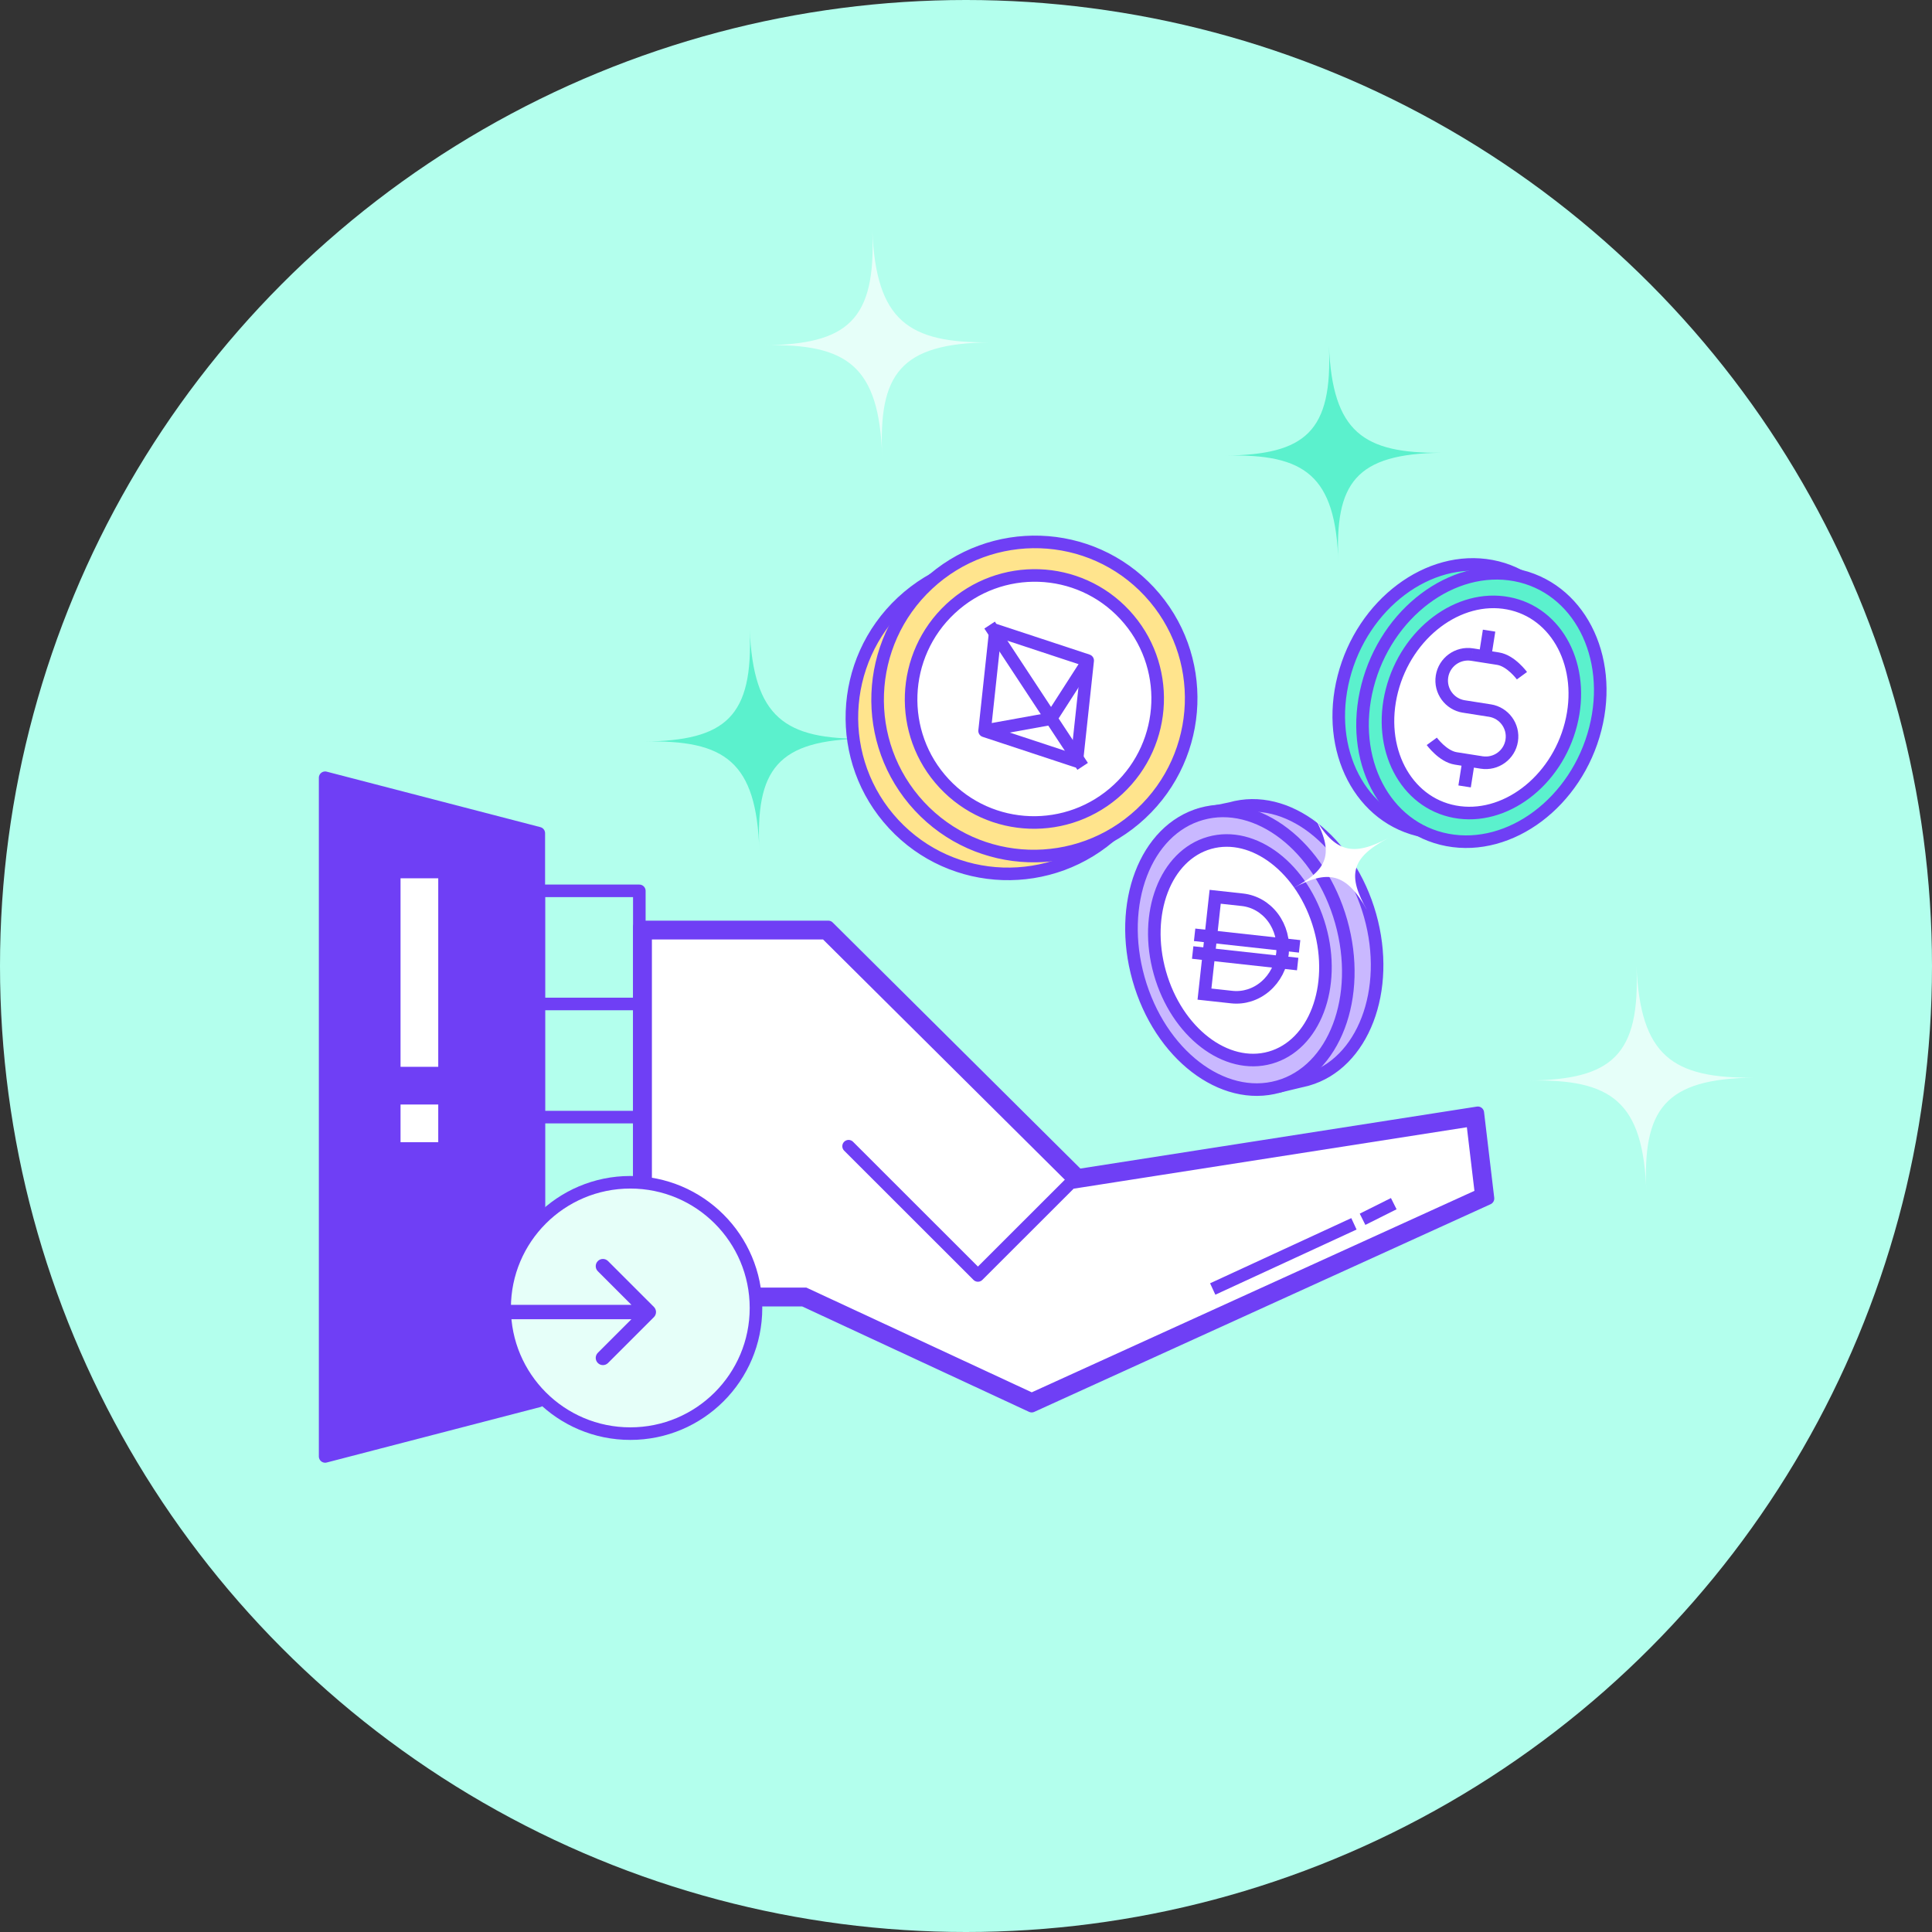 <svg width="134" height="134" viewBox="0 0 134 134" fill="none" xmlns="http://www.w3.org/2000/svg">
<rect x="0" y="0" width="134" height="134" fill="#333333" stroke="none"/>
<circle cx="67" cy="67" r="67" fill="#B3FFED"/>
<path d="M85 31.598C90.526 31.467 92.632 32.974 92.829 39C92.566 33.498 94.013 31.467 100 31.402C94.54 31.467 92.434 29.961 92.171 24C92.434 29.961 90.526 31.533 85 31.598Z" fill="#5BF1CD"/>
<path d="M106 74.948C111.781 74.811 113.983 76.387 114.189 82.691C113.914 76.935 115.428 74.811 121.691 74.743C115.979 74.811 113.777 73.235 113.501 67C113.777 73.235 111.781 74.88 106 74.948Z" fill="#E6FFF9"/>
<path d="M53 23.948C58.781 23.811 60.983 25.387 61.189 31.691C60.914 25.935 62.428 23.811 68.691 23.743C62.979 23.811 60.776 22.235 60.501 16C60.776 22.235 58.781 23.88 53 23.948Z" fill="#E6FFF9"/>
<path d="M44.664 51.433C50.314 51.299 52.467 52.839 52.668 59C52.399 53.375 53.879 51.299 60 51.232C54.417 51.299 52.265 49.758 51.996 43.664C52.265 49.758 50.314 51.366 44.664 51.433Z" fill="#5BF1CD"/>
<path d="M77.936 42.276C73.853 37.882 66.972 37.65 62.567 41.76C58.162 45.869 57.901 52.764 61.984 57.158C66.067 61.553 72.947 61.784 77.352 57.675C81.757 53.565 82.018 46.671 77.936 42.276Z" fill="#FFE48D" stroke="#6F3FF5" stroke-width="0.872" stroke-miterlimit="10" stroke-linejoin="round"/>
<path d="M79.719 41.039C75.636 36.644 68.756 36.413 64.351 40.522C59.946 44.632 59.685 51.526 63.767 55.92C67.85 60.315 74.731 60.547 79.136 56.437C83.541 52.328 83.802 45.433 79.719 41.039Z" fill="#FFE48D" stroke="#6F3FF5" stroke-width="0.872" stroke-miterlimit="10" stroke-linejoin="round"/>
<path d="M78.011 42.631C74.799 39.173 69.388 38.989 65.926 42.219C62.464 45.449 62.261 50.87 65.474 54.328C68.686 57.785 74.097 57.97 77.559 54.74C81.021 51.511 81.224 46.089 78.011 42.631Z" fill="white" stroke="#6F3FF5" stroke-width="0.872" stroke-miterlimit="10" stroke-linejoin="round"/>
<path d="M74.686 52.803L68.29 50.692L69.042 43.706L75.439 45.816L74.686 52.803Z" stroke="#6F3FF5" stroke-width="0.872" stroke-linejoin="round"/>
<path d="M68.695 50.608L72.892 49.849L75.259 46.166" stroke="#6F3FF5" stroke-width="0.872" stroke-linejoin="round"/>
<path d="M68.638 43.355L75.09 53.154" stroke="#6F3FF5" stroke-width="0.872" stroke-linejoin="round"/>
<path d="M108.997 49.94C110.295 44.866 107.811 40.087 103.449 39.268C99.086 38.448 94.496 41.897 93.197 46.971C91.899 52.045 94.383 56.824 98.746 57.644C103.108 58.463 107.698 55.014 108.997 49.94Z" fill="#5BF1CD" stroke="#6F3FF5" stroke-width="0.872" stroke-miterlimit="10" stroke-linejoin="round"/>
<path d="M110.646 50.555C111.945 45.48 109.461 40.702 105.098 39.882C100.735 39.062 96.146 42.511 94.847 47.586C93.548 52.66 96.032 57.438 100.395 58.258C104.758 59.078 109.348 55.629 110.646 50.555Z" fill="#5BF1CD" stroke="#6F3FF5" stroke-width="0.872" stroke-miterlimit="10" stroke-linejoin="round"/>
<path d="M108.955 50.235C109.977 46.243 108.026 42.484 104.597 41.84C101.168 41.195 97.56 43.909 96.538 47.902C95.517 51.894 97.468 55.653 100.897 56.297C104.326 56.941 107.933 54.227 108.955 50.235Z" fill="white" stroke="#6F3FF5" stroke-width="0.872" stroke-miterlimit="10" stroke-linejoin="round"/>
<path fill-rule="evenodd" clip-rule="evenodd" d="M102.167 44.969L102.634 45.042L102.85 43.673L103.711 43.808L103.495 45.178L103.967 45.252C104.547 45.343 105.041 45.711 105.362 46.007C105.529 46.16 105.664 46.308 105.758 46.418C105.805 46.473 105.842 46.519 105.868 46.552C105.881 46.569 105.891 46.582 105.898 46.592L105.907 46.603L105.91 46.607L105.91 46.608L105.911 46.609L105.911 46.609C105.911 46.609 105.911 46.609 105.559 46.866C105.206 47.123 105.207 47.123 105.207 47.123L105.206 47.122L105.202 47.117C105.198 47.111 105.191 47.102 105.181 47.09C105.162 47.065 105.133 47.029 105.095 46.984C105.018 46.894 104.907 46.773 104.772 46.648C104.489 46.388 104.153 46.163 103.832 46.113L102.031 45.83L102.167 44.969ZM102.031 45.83C101.274 45.712 100.564 46.228 100.445 46.985C100.326 47.742 100.843 48.452 101.6 48.571L101.464 49.432C100.232 49.238 99.39 48.082 99.584 46.85C99.778 45.617 100.934 44.776 102.166 44.969L102.031 45.83ZM104.42 51.299C104.539 50.542 104.022 49.832 103.266 49.713L103.401 48.852C104.633 49.046 105.475 50.202 105.281 51.434C105.088 52.667 103.932 53.508 102.699 53.315L102.835 52.454C103.592 52.572 104.301 52.056 104.42 51.299ZM102.228 53.241L102.699 53.315L102.834 52.454L101.034 52.171C100.713 52.12 100.377 51.896 100.094 51.636C99.959 51.511 99.848 51.39 99.771 51.3C99.733 51.255 99.704 51.219 99.684 51.194C99.675 51.182 99.668 51.173 99.664 51.167L99.659 51.161L99.659 51.161C99.659 51.161 99.659 51.161 99.307 51.418C98.955 51.675 98.955 51.675 98.955 51.675L98.955 51.675L98.955 51.675L98.956 51.677L98.959 51.68L98.968 51.692C98.975 51.702 98.985 51.715 98.998 51.731C99.024 51.765 99.061 51.811 99.108 51.866C99.201 51.975 99.337 52.123 99.504 52.277C99.825 52.573 100.319 52.941 100.898 53.032L101.367 53.106L101.152 54.477L102.013 54.612L102.228 53.241ZM101.465 49.431L103.265 49.714L103.401 48.853L101.6 48.57L101.465 49.431Z" fill="#6F3FF5"/>
<path d="M44.343 61.788H37.37V93.17H44.343V61.788Z" stroke="#6F3FF5" stroke-width="0.872" stroke-miterlimit="10" stroke-linecap="round" stroke-linejoin="round"/>
<path d="M37.37 97.167L22.551 101.015V53.943L37.37 57.791V97.167Z" fill="#6F3FF5" stroke="#6F3FF5" stroke-width="0.872" stroke-miterlimit="10" stroke-linecap="round" stroke-linejoin="round"/>
<path d="M30.396 60.917H27.781V73.992H30.396V60.917Z" fill="white"/>
<path d="M30.396 76.607H27.781V79.222H30.396V76.607Z" fill="white"/>
<path d="M37.37 77.479H44.343" stroke="#6F3FF5" stroke-width="0.872" stroke-miterlimit="10" stroke-linecap="round" stroke-linejoin="round"/>
<path d="M37.37 69.634H44.343" stroke="#6F3FF5" stroke-width="0.872" stroke-miterlimit="10" stroke-linecap="round" stroke-linejoin="round"/>
<path d="M37.37 85.325H44.343" stroke="#6F3FF5" stroke-width="0.872" stroke-miterlimit="10" stroke-linecap="round" stroke-linejoin="round"/>
<path d="M55.916 89.78L55.829 89.74H55.733H44.779V77.233V64.725H57.266L74.474 81.823L74.631 81.978L74.849 81.944L102.119 77.683L102.734 82.86L71.558 97.049L55.916 89.78Z" fill="white" stroke="#6F3FF5" stroke-width="0.872"/>
<path d="M58.857 79.499L67.827 88.463L74.782 81.513M74.782 81.513L57.446 64.29H55.733H44.343V73.501V76.5V79.499V90.176H55.733L71.556 97.528L103.204 83.125L102.498 77.182L74.782 81.513Z" stroke="#6F3FF5" stroke-width="0.872" stroke-miterlimit="10" stroke-linecap="round" stroke-linejoin="round"/>
<path d="M84.508 89.22L93.51 85.065" stroke="#6F3FF5" stroke-width="0.872" stroke-miterlimit="10" stroke-linecap="square" stroke-linejoin="round"/>
<path d="M94.894 84.372L96.279 83.679" stroke="#6F3FF5" stroke-width="0.872" stroke-miterlimit="10" stroke-linecap="square" stroke-linejoin="round"/>
<circle cx="43.717" cy="90.717" r="8.717" fill="#E6FFF9" stroke="#6F3FF5" stroke-width="0.872"/>
<path d="M28 90.5C27.724 90.5 27.5 90.724 27.5 91C27.5 91.276 27.724 91.5 28 91.5L28 90.5ZM45.354 91.354C45.549 91.158 45.549 90.842 45.354 90.646L42.172 87.465C41.976 87.269 41.66 87.269 41.465 87.465C41.269 87.66 41.269 87.976 41.465 88.172L44.293 91L41.465 93.828C41.269 94.024 41.269 94.34 41.465 94.535C41.66 94.731 41.976 94.731 42.172 94.535L45.354 91.354ZM28 91.5L45 91.5L45 90.5L28 90.5L28 91.5Z" fill="#6F3FF5"/>
<path d="M88.66 75.363L90.665 74.881C94.531 73.788 96.497 68.688 95.025 63.488C93.552 58.288 89.243 54.963 85.356 56.073L83.119 56.537" fill="#C9B8FF"/>
<path d="M88.66 75.363L90.665 74.881C94.531 73.788 96.497 68.688 95.025 63.488C93.552 58.288 89.243 54.963 85.356 56.073L83.119 56.537" stroke="#6F3FF5" stroke-width="0.872" stroke-miterlimit="10" stroke-linecap="round"/>
<path d="M78.97 67.895C80.446 73.118 84.789 76.462 88.67 75.365C92.55 74.268 94.499 69.144 93.023 63.922C91.546 58.699 87.203 55.354 83.322 56.452C79.442 57.549 77.493 62.672 78.97 67.895Z" fill="#C9B8FF" stroke="#6F3FF5" stroke-width="0.872" stroke-miterlimit="10"/>
<path d="M80.449 67.477C81.612 71.591 85.039 74.224 88.102 73.358C91.166 72.491 92.707 68.454 91.543 64.34C90.38 60.226 86.954 57.593 83.89 58.459C80.826 59.325 79.286 63.363 80.449 67.477Z" fill="white" stroke="#6F3FF5" stroke-width="0.872" stroke-miterlimit="10"/>
<path d="M82.857 64.837L90.139 65.638" stroke="#6F3FF5" stroke-width="0.872"/>
<path d="M82.722 66.065L90.004 66.865" stroke="#6F3FF5" stroke-width="0.872"/>
<path d="M83.54 68.949L85.43 69.156C86.266 69.248 87.106 68.981 87.766 68.413C88.427 67.845 88.853 67.023 88.952 66.128C89.05 65.233 88.812 64.338 88.291 63.64C87.77 62.942 87.008 62.498 86.172 62.406L84.282 62.199L83.54 68.949Z" stroke="#6F3FF5" stroke-width="0.872"/>
<path d="M89.654 61.617C92.089 60.304 93.37 60.498 94.826 63.142C93.46 60.747 93.644 59.513 96.299 58.124C93.879 59.393 92.598 59.199 91.127 56.6C92.598 59.199 92.104 60.334 89.654 61.617Z" fill="white"/>
</svg>